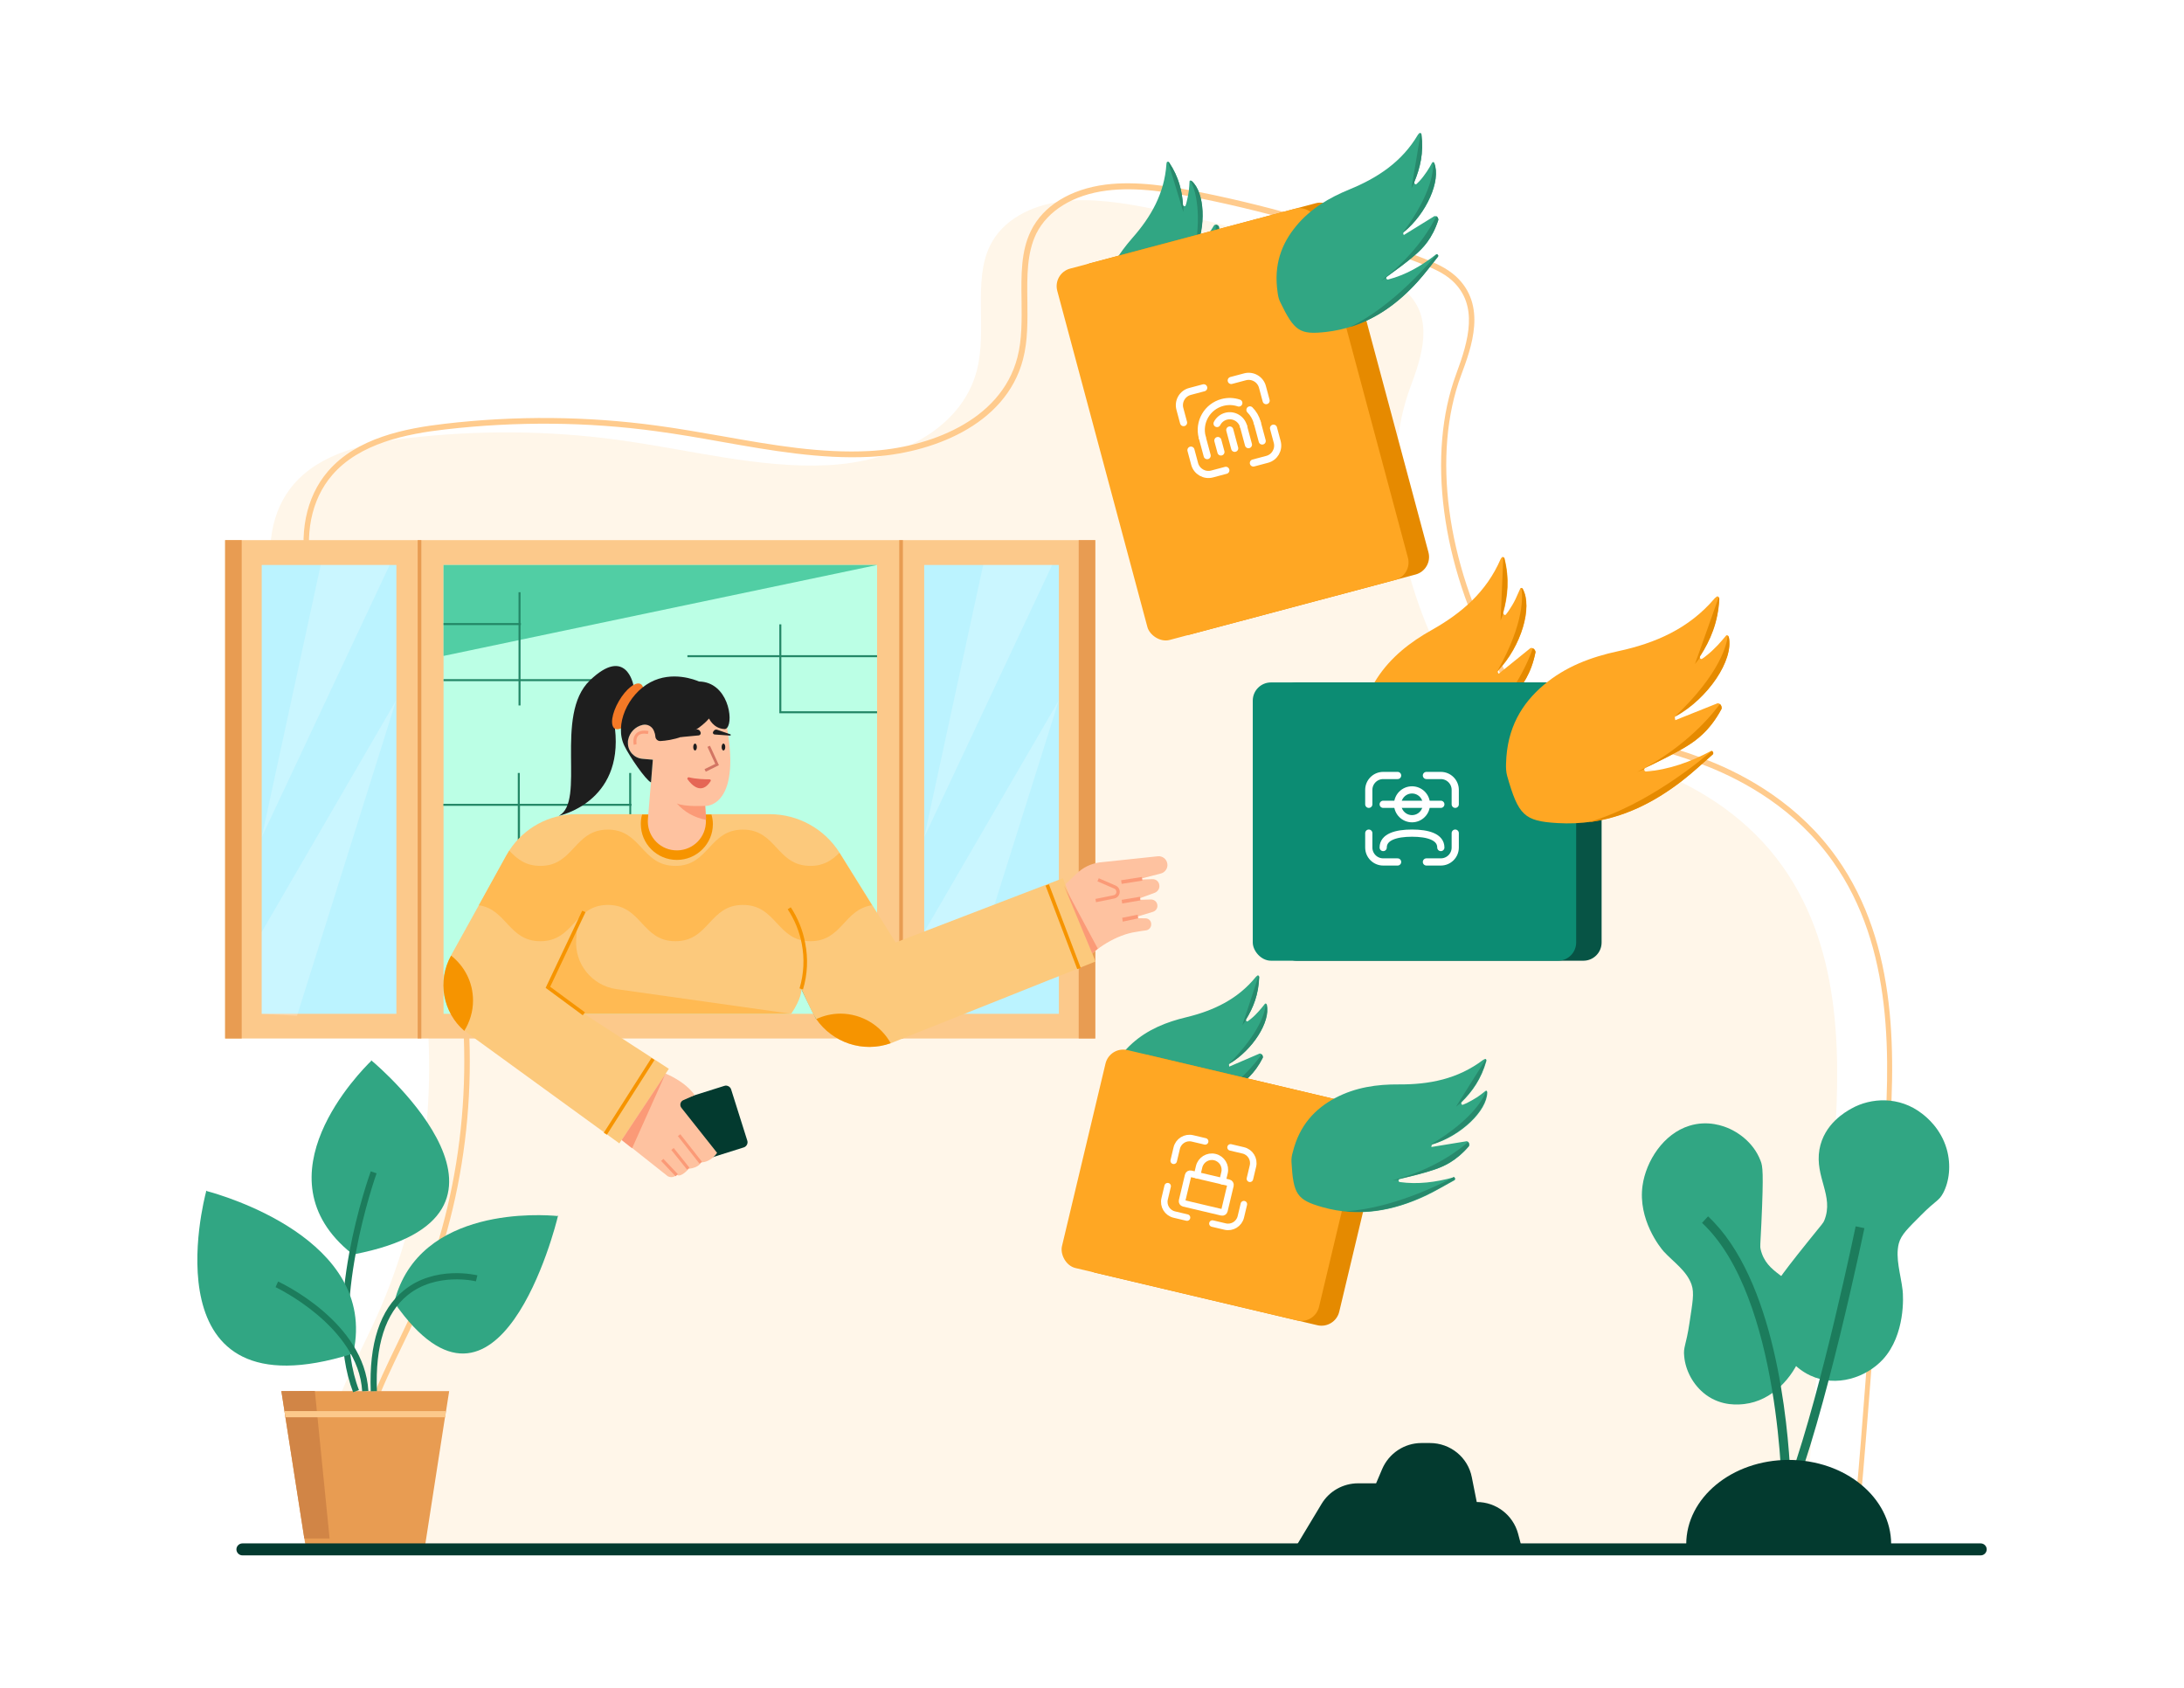 <svg width="308" height="238" viewBox="0 0 308 238" fill="none" xmlns="http://www.w3.org/2000/svg">
<rect width="308" height="238" fill="white"/>
<path d="M258.539 163.608C257.641 174.996 256.717 186.896 255.742 199.385C255.305 205.117 254.844 211.003 254.151 216.864C254.074 217.427 254.022 217.99 253.945 218.553H47.02C46.815 217.99 46.61 217.452 46.43 216.864C45.532 214.1 45.044 211.157 45.172 208.035C45.506 200.025 49.947 192.706 53.155 185.591C60.598 169.034 61.856 151.299 59.34 135.893C56.928 121.178 51.23 108.1 44.736 96.175C42.298 91.696 39.68 87.243 38.602 82.355C37.524 77.544 38.114 72.119 41.425 68.28C45.249 63.853 51.666 62.445 57.467 61.78C67.451 60.628 77.384 60.705 87.009 62.01C97.096 63.367 107.055 66.079 116.757 65.593C126.228 65.107 135.57 60.628 137.752 52.26C139.266 46.476 137.162 39.643 139.626 34.627C141.423 30.968 145.452 28.946 149.738 28.409C153.973 27.871 158.491 28.613 162.905 29.509C173.403 31.633 183.773 34.704 193.937 38.697C195.451 39.285 197.017 39.95 198.274 41.102C202.355 44.864 200.482 50.341 198.916 54.538C194.861 65.414 196.683 80.615 204.178 94.46C205.23 96.431 206.436 98.401 208.079 99.886C210.004 101.626 212.314 102.47 214.521 103.161C220.989 105.157 227.406 106.283 233.771 108.817C240.136 111.351 246.759 115.599 251.43 122.227C259.951 134.255 259.617 149.763 258.539 163.608Z" fill="#FFF6E9"/>
<path d="M261.695 218.937H52.024L51.921 218.681C51.69 218.092 51.485 217.529 51.305 216.966C50.304 213.87 49.894 210.901 49.996 207.907C50.279 201.381 53.179 195.341 56.002 189.507C56.695 188.048 57.44 186.538 58.081 185.079C64.883 169.929 67.09 152.194 64.293 135.099C62.214 122.406 57.542 109.713 49.586 95.1C49.355 94.665 49.124 94.23 48.867 93.795C46.634 89.751 44.35 85.554 43.323 81.025C42.065 75.42 43.118 70.097 46.249 66.463C50.304 61.729 57.183 60.398 62.701 59.758C72.763 58.581 82.85 58.683 92.629 60.014C95.709 60.423 98.814 60.986 101.817 61.498C109.004 62.778 115.806 63.955 122.607 63.597C130.769 63.162 141.113 59.477 143.474 50.417C144.142 47.884 144.09 45.094 144.065 42.382C144.013 38.799 143.962 35.421 145.399 32.529C147.119 29.023 150.943 26.669 155.923 26.029C160.235 25.491 164.932 26.233 169.372 27.129C179.921 29.253 190.496 32.401 200.788 36.444C202.431 37.084 203.996 37.775 205.305 38.952C209.746 43.047 207.513 48.984 206.05 52.925C201.943 63.955 203.971 79.31 211.337 92.95C212.312 94.767 213.544 96.84 215.187 98.324C217.138 100.09 219.499 100.909 221.552 101.549C224.016 102.317 226.532 102.956 228.97 103.596C232.923 104.62 237.029 105.669 241.033 107.281C246.321 109.38 253.764 113.474 259.051 120.973C267.778 133.308 267.367 149.149 266.264 162.994C265.673 170.518 265.083 178.246 264.441 186.231L263.44 199.129C263.004 204.58 262.542 210.773 261.849 216.813C261.772 217.376 261.721 217.939 261.644 218.502L261.695 218.937ZM52.537 218.169H261.002C261.053 217.708 261.105 217.273 261.156 216.813C261.849 210.773 262.337 204.605 262.747 199.154L263.748 186.256C264.364 178.272 264.98 170.518 265.571 163.019C266.649 149.277 267.059 133.615 258.487 121.485C253.302 114.14 246.013 110.148 240.802 108.075C236.824 106.488 232.769 105.439 228.816 104.441C226.378 103.801 223.862 103.161 221.373 102.393C219.242 101.728 216.778 100.858 214.725 98.99C212.98 97.429 211.722 95.305 210.695 93.411C203.226 79.566 201.199 64.006 205.357 52.746C207.128 47.986 208.539 43.047 204.818 39.592C203.611 38.492 202.174 37.877 200.557 37.238C190.316 33.22 179.767 30.098 169.269 27.974C164.906 27.078 160.286 26.336 156.077 26.873C151.38 27.462 147.761 29.688 146.144 32.938C144.809 35.677 144.835 38.952 144.886 42.433C144.912 45.197 144.963 48.037 144.27 50.673C141.806 60.116 131.103 63.981 122.684 64.416C115.78 64.774 108.645 63.52 101.715 62.292C98.712 61.754 95.606 61.217 92.552 60.807C82.824 59.477 72.814 59.4 62.804 60.551C57.414 61.166 50.715 62.471 46.839 67.001C43.862 70.455 42.861 75.522 44.067 80.897C45.068 85.324 47.327 89.444 49.534 93.462C49.765 93.897 50.022 94.332 50.253 94.767C58.261 109.457 62.958 122.227 65.063 134.997C67.886 152.245 65.653 170.134 58.774 185.412C58.107 186.896 57.388 188.406 56.67 189.865C53.898 195.623 51.023 201.586 50.741 207.958C50.612 210.875 51.023 213.742 51.998 216.736C52.178 217.196 52.332 217.683 52.537 218.169Z" fill="#FFCB8D"/>
<path d="M39.681 196.161L40.117 198.976L40.245 199.846L43.043 217.709H59.983L62.755 199.846L62.832 199.436L63.345 196.161H39.681Z" fill="#E89C52"/>
<path d="M39.681 196.161L44.403 196.135L46.482 216.941H42.915L39.681 196.161Z" fill="#D18546"/>
<path d="M40.117 198.976L40.245 199.846H62.832V198.976H40.117Z" fill="#FCC98B"/>
<path d="M52.437 149.584V149.508C52.437 149.508 52.411 149.533 52.386 149.559C52.36 149.533 52.334 149.533 52.334 149.533V149.61C51 150.915 35.985 165.912 49.639 176.788C49.691 176.814 49.742 176.839 49.794 176.865C49.845 176.89 49.896 176.89 49.947 176.865C77.898 171.465 53.618 150.557 52.437 149.584Z" fill="#31A683"/>
<path d="M49.798 196.315L50.619 196.008C46.256 184.696 53.032 165.656 53.108 165.451L52.287 165.17C52.005 165.963 45.306 184.722 49.798 196.315Z" fill="#1C7C5C"/>
<path d="M78.67 171.517L78.747 171.466C78.747 171.466 78.722 171.466 78.67 171.466C78.67 171.44 78.67 171.414 78.67 171.414L78.593 171.466C76.72 171.286 59.112 169.93 55.622 183.545C55.622 183.596 55.596 183.647 55.622 183.673C55.622 183.724 55.647 183.749 55.673 183.775C70.303 204.632 78.362 172.924 78.67 171.517Z" fill="#31A683"/>
<path d="M29.08 167.984L29.029 167.908C29.029 167.908 29.055 167.908 29.106 167.933C29.106 167.908 29.131 167.882 29.131 167.882L29.183 167.959C31.134 168.471 53.284 174.715 49.844 190.684C49.844 190.735 49.819 190.786 49.767 190.838C49.742 190.889 49.691 190.914 49.639 190.914C20.841 199.897 28.721 169.29 29.08 167.984Z" fill="#31A683"/>
<path d="M51.077 196.186L51.949 196.135C51.385 186.436 39.706 180.934 39.219 180.703L38.859 181.497C38.936 181.548 50.538 187.024 51.077 196.186Z" fill="#1C7C5C"/>
<path d="M52.283 196.186L53.156 196.161C52.899 189.712 54.362 185.156 57.493 182.623C61.549 179.347 67.041 180.652 67.118 180.678L67.324 179.833C67.093 179.782 61.318 178.4 56.954 181.957C53.592 184.644 52.026 189.43 52.283 196.186Z" fill="#1C7C5C"/>
<path d="M182.516 218.476L186.366 212.078C187.444 210.261 189.42 209.161 191.525 209.161H194.066L194.913 207.165C195.862 204.938 198.044 203.48 200.457 203.48H201.663C204.538 203.48 207.027 205.501 207.566 208.317L208.259 211.797C210.98 211.797 213.367 213.614 214.086 216.25L214.676 218.476H182.516Z" fill="#033A2F"/>
<path d="M265.544 191.681C268.726 188.201 268.418 182.724 268.315 181.931C268.059 179.705 267.263 177.401 267.776 175.354C268.11 174.075 269.111 173.179 270.934 171.336C273.064 169.187 273.398 169.391 274.014 168.265C274.886 166.653 275.194 164.299 274.527 161.995C273.68 159.104 271.678 157.517 271.088 157.056C267.854 154.523 263.824 154.779 261.103 156.314C260.282 156.775 257.228 158.464 256.586 162.098C255.919 166.013 258.665 168.624 257.279 172.078C257.125 172.462 257.073 172.462 255.071 174.945C250.477 180.652 250.143 181.394 249.938 182.238C249.091 185.463 250.4 188.431 250.785 189.25C251.299 190.299 252.659 192.731 255.303 193.959C258.973 195.674 263.182 194.241 265.544 191.681Z" fill="#31A683"/>
<path d="M231.639 167.19C230.972 171.976 234.129 175.917 234.616 176.455C236.002 177.964 237.85 179.167 238.543 181.112C238.98 182.341 238.672 183.748 238.261 186.538C237.773 189.813 237.363 189.916 237.517 191.272C237.696 193.217 238.749 195.315 240.571 196.672C242.855 198.361 245.319 198.054 246.012 197.977C249.939 197.516 252.84 194.241 254.046 190.99C254.405 190.018 255.74 186.461 254.226 183.236C252.583 179.781 249.144 179.756 248.297 176.173C248.194 175.764 248.245 175.738 248.399 172.513C248.733 165.22 248.579 164.452 248.297 163.71C247.219 160.844 244.729 159.539 244.01 159.206C243.086 158.771 240.853 157.926 238.235 158.745C234.591 159.871 232.127 163.71 231.639 167.19Z" fill="#31A683"/>
<path d="M251.326 214.689V211.515C251.326 211.234 251.223 182.879 240.032 172.437L240.879 171.516C250.299 180.294 252.147 200.434 252.506 208.317C256.972 195.7 261.644 173.154 261.695 172.924L262.927 173.18C262.875 173.435 257.357 200.025 252.532 211.771L251.326 214.689Z" fill="#1C7C5C"/>
<path d="M266.702 217.759C266.702 211.182 260.234 205.859 252.252 205.859C244.27 205.859 237.802 211.182 237.802 217.759H266.702Z" fill="#033A2F"/>
<path d="M123.689 79.668H62.551V142.956H123.689V79.668Z" fill="#86FCD2"/>
<path d="M127.076 76.162H59.162V146.436H127.076V76.162Z" fill="#FCC98B"/>
<path d="M154.461 76.162H127.074V146.436H154.461V76.162Z" fill="#FCC98B"/>
<path d="M149.329 79.668H130.336V142.956H149.329V79.668Z" fill="#BBF3FF"/>
<g opacity="0.6">
<g opacity="0.6">
<path opacity="0.6" d="M138.652 79.668L130.336 118.055L148.38 79.668H138.652Z" fill="white"/>
</g>
</g>
<g opacity="0.6">
<g opacity="0.6">
<path opacity="0.6" d="M149.329 98.734L130.336 131.414V142.956L135.315 143.238L149.329 98.734Z" fill="white"/>
</g>
</g>
<path d="M127.332 76.162H126.818V146.436H127.332V76.162Z" fill="#E89C52"/>
<path d="M154.462 76.162H152.126V146.436H154.462V76.162Z" fill="#E89C52"/>
<path d="M59.135 76.162H31.749V146.436H59.135V76.162Z" fill="#FCC98B"/>
<path d="M55.901 79.668H36.908V142.956H55.901V79.668Z" fill="#BBF3FF"/>
<g opacity="0.6">
<g opacity="0.6">
<path opacity="0.6" d="M45.224 79.668L36.908 118.055L54.952 79.668H45.224Z" fill="white"/>
</g>
</g>
<g opacity="0.6">
<g opacity="0.6">
<path opacity="0.6" d="M55.876 98.734L36.908 131.414V142.956L41.888 143.237L55.876 98.734Z" fill="white"/>
</g>
</g>
<path d="M59.418 76.162H58.904V146.436H59.418V76.162Z" fill="#E89C52"/>
<path d="M34.085 76.162H31.749V146.436H34.085V76.162Z" fill="#E89C52"/>
<path d="M123.689 79.668H62.551V142.956H123.689V79.668Z" fill="#BBFFE5"/>
<path d="M123.689 79.668L62.551 92.49V79.668H123.689Z" fill="#51CEA4"/>
<path d="M88.731 121.536V124.991H89.013V121.536H104.567V121.254H89.013V113.628H89.065V113.347H89.013V108.996H88.731V113.347H73.305V108.996H73.023V113.347H62.525V113.628H73.023V121.536H88.731ZM73.331 113.628H88.757V121.254H73.331V113.628Z" fill="#238766"/>
<path d="M123.688 100.577V100.295H110.187V92.669H123.688V92.387H110.187V88.037H109.905V92.387H96.943V92.669H109.905V100.577H123.688Z" fill="#238766"/>
<path d="M73.126 99.477H73.409V96.047H88.963V95.766H73.409V88.14H73.46V87.858H73.409V83.508H73.126V87.858H62.552V88.14H73.126V95.766H62.552V96.047H73.126V99.477Z" fill="#238766"/>
<path d="M112.445 130.16C113.036 131.363 113.729 132.975 114.319 134.946C114.499 135.509 114.755 136.456 115.012 137.658C115.32 139.117 115.628 141.088 115.731 143.442C115.525 143.519 115.294 143.621 115.089 143.698L112.984 139.45C113.01 139.475 114.114 132.131 112.445 130.16Z" fill="#31A683"/>
<path d="M95.225 164.837L92.478 156.161L102.155 153.116C102.54 152.988 102.976 153.218 103.104 153.602L105.389 160.844C105.517 161.228 105.286 161.663 104.901 161.791L95.225 164.837Z" fill="#033A2F"/>
<path d="M92.22 150.761C92.22 150.761 96.173 151.862 97.97 154.421L96.353 155.137C95.942 155.316 95.814 155.854 96.096 156.212L101.127 162.559C101.127 162.559 100.357 163.838 98.868 163.915C98.868 163.915 98.586 164.657 97.123 164.811C97.123 164.811 96.019 166.116 95.454 165.655C95.454 165.655 94.89 166.244 94.171 165.86L86.522 159.795L92.22 150.761Z" fill="#FEC2A0"/>
<path d="M95.94 159.934L95.597 160.202L98.652 164.09L98.995 163.822L95.94 159.934Z" fill="#FB9A77"/>
<path d="M95.011 161.879L94.67 162.15L96.893 164.933L97.234 164.662L95.011 161.879Z" fill="#FB9A77"/>
<path d="M93.554 163.407L93.236 163.706L95.278 165.866L95.596 165.568L93.554 163.407Z" fill="#FB9A77"/>
<path d="M155.026 121.613L163.265 120.743C163.933 120.666 164.523 121.127 164.626 121.792C164.728 122.406 164.318 123.02 163.702 123.174L161.032 123.865C160.955 123.89 160.955 124.018 161.058 124.018L162.495 123.967C163.009 123.942 163.445 124.3 163.496 124.812C163.573 125.272 163.291 125.707 162.855 125.887L160.545 126.731C160.468 126.757 160.493 126.885 160.57 126.885L162.316 126.833C162.752 126.833 163.163 127.141 163.214 127.601C163.291 128.036 163.009 128.446 162.598 128.574L160.16 129.316C160.083 129.341 160.108 129.469 160.185 129.469L161.546 129.495C161.956 129.495 162.29 129.802 162.341 130.186V130.212C162.418 130.672 162.085 131.107 161.648 131.184C161.238 131.235 160.724 131.312 160.16 131.414C157.542 131.798 154.308 133.718 152.768 135.842L147.301 127.499L151.818 123.199C152.716 122.329 153.82 121.792 155.026 121.613Z" fill="#FEC2A0"/>
<path d="M158.183 124.632L158.106 124.121L161.032 123.66L161.109 124.172L158.183 124.632Z" fill="#FB9A77"/>
<path d="M158.261 127.396L158.184 126.885L160.776 126.449L160.827 126.961L158.261 127.396Z" fill="#FB9A77"/>
<path d="M158.337 129.956L158.26 129.418L160.441 128.983L160.518 129.495L158.337 129.956Z" fill="#FB9A77"/>
<path d="M154.564 127.217L157.105 126.705C157.542 126.629 157.85 126.296 157.901 125.861C157.952 125.426 157.721 125.042 157.311 124.863L154.949 123.839L154.77 124.274L157.131 125.298C157.388 125.4 157.439 125.631 157.439 125.81C157.413 125.989 157.311 126.194 157.028 126.245L154.487 126.757L154.564 127.217Z" fill="#FB9A77"/>
<path d="M154.488 135.586L125.947 146.974C125.844 147.025 125.716 147.051 125.613 147.102C121.661 148.51 117.374 146.974 115.116 143.698C114.551 142.905 113.011 139.45 113.011 139.45C113.037 139.68 113.011 140.807 111.599 142.931H82.339L94.326 150.71L87.344 161.228L66.067 145.771C65.861 145.618 65.682 145.464 65.502 145.311C62.473 142.7 61.652 138.273 63.628 134.716V134.69L67.555 127.601L71.431 120.589C71.559 120.359 71.713 120.103 71.842 119.898C73.895 116.751 77.437 114.806 81.261 114.806H108.545C112.523 114.806 116.245 116.853 118.375 120.205C118.401 120.231 118.401 120.257 118.427 120.282L122.995 127.601L126.306 132.899L149.894 123.839L154.488 135.586Z" fill="#FCC97C"/>
<path d="M100.536 116.187C100.536 118.977 98.277 121.255 95.454 121.255C92.656 121.255 90.372 119.003 90.372 116.187C90.372 115.727 90.423 115.292 90.552 114.857H100.331C100.459 115.292 100.536 115.727 100.536 116.187Z" fill="#F69400"/>
<path d="M122.969 127.652C119.017 128.215 118.76 132.719 114.294 132.719C109.546 132.719 109.546 127.601 104.772 127.601C100.023 127.601 100.023 132.719 95.249 132.719C90.501 132.719 90.501 127.601 85.727 127.601C80.979 127.601 80.979 132.719 76.205 132.719C71.739 132.719 71.456 128.215 67.529 127.652L71.405 120.64C71.533 120.41 71.687 120.154 71.816 119.949C72.894 121.075 74.074 122.099 76.205 122.099C80.953 122.099 80.953 116.981 85.727 116.981C90.475 116.981 90.475 122.099 95.249 122.099C99.998 122.099 99.998 116.981 104.772 116.981C109.52 116.981 109.52 122.099 114.294 122.099C116.219 122.099 117.374 121.254 118.375 120.256C118.401 120.282 118.401 120.308 118.426 120.333L122.969 127.652Z" fill="#FFBA53"/>
<path d="M81.413 130.467L81.26 132.438C81.003 135.918 83.493 138.989 86.932 139.475L111.598 142.956H82.338L77.281 139.219L81.413 130.467Z" fill="#FFBA53"/>
<path d="M82.184 143.161L76.948 139.296L82.107 128.42L82.569 128.625L77.59 139.143L82.492 142.751L82.184 143.161Z" fill="#F69400"/>
<path d="M113.242 139.527L112.754 139.373C113.37 137.326 113.473 135.125 113.062 133.052C112.729 131.312 112.061 129.7 111.086 128.215L111.522 127.934C112.523 129.469 113.216 131.158 113.55 132.975C113.986 135.151 113.884 137.403 113.242 139.527Z" fill="#F69400"/>
<path d="M91.87 149.188L85.152 159.729L85.586 160.003L92.303 149.463L91.87 149.188Z" fill="#F69400"/>
<path d="M147.93 124.699L147.45 124.88L151.923 136.655L152.403 136.474L147.93 124.699Z" fill="#F69400"/>
<path d="M66.709 141.088C66.709 142.649 66.247 144.107 65.477 145.361C62.448 142.751 61.627 138.324 63.603 134.767V134.741C65.502 136.225 66.709 138.503 66.709 141.088Z" fill="#F69400"/>
<path d="M125.612 147.102C121.659 148.509 117.373 146.974 115.114 143.698C116.167 143.212 117.322 142.93 118.554 142.93C121.582 142.956 124.226 144.619 125.612 147.102Z" fill="#F69400"/>
<path d="M92.425 102.317L91.656 102.189C90.192 101.933 88.832 102.905 88.576 104.364C88.55 104.441 88.55 104.518 88.55 104.594C88.447 105.823 89.371 106.898 90.603 107L92.066 107.128L91.373 115.496C91.194 117.748 92.862 119.719 95.121 119.898C97.379 120.077 99.356 118.414 99.535 116.162C99.561 115.983 99.561 115.778 99.535 115.599L99.432 113.654C99.432 113.654 104.899 113.935 102.281 101.319L94.71 98.76L92.425 102.317Z" fill="#FEC2A0"/>
<path d="M89.32 96.584C89.32 96.584 88.294 91.031 83.186 95.945C78.078 100.832 82.672 113.091 78.797 115.036C78.797 115.036 87.934 113.193 86.728 102.726L89.32 96.584Z" fill="#1E1E1E"/>
<path d="M89.802 100.332C90.809 98.594 91.058 96.859 90.358 96.456C89.658 96.053 88.275 97.136 87.269 98.874C86.262 100.612 86.013 102.347 86.713 102.75C87.413 103.153 88.796 102.071 89.802 100.332Z" fill="#F47926"/>
<path d="M102.538 102.624C102.435 102.752 102.281 102.829 102.127 102.803C100.587 102.701 99.997 101.319 99.997 101.319C97.61 103.955 94.53 104.415 93.144 104.492C92.784 104.518 92.451 104.236 92.425 103.878C92.4 103.571 92.323 103.289 92.22 103.059C91.963 102.419 91.296 102.061 90.629 102.215C89.602 102.445 88.781 103.264 88.575 104.364C88.55 104.441 88.55 104.518 88.55 104.595C88.55 104.646 88.55 104.723 88.55 104.774C88.55 105.925 89.422 106.898 90.603 107L92.066 107.128L91.809 110.327C91.039 109.969 88.755 106.616 88.062 105.183C86.599 102.215 88.524 97.915 91.732 96.201C94.812 94.563 98.046 95.868 98.585 96.098C102.641 96.175 103.488 101.549 102.538 102.624Z" fill="#1E1E1E"/>
<path d="M89.374 105.029C89.374 104.978 89.143 104.057 89.682 103.468C90.042 103.084 90.632 102.931 91.453 103.084L91.376 103.494C90.709 103.391 90.247 103.468 89.99 103.75C89.605 104.185 89.785 104.927 89.785 104.927L89.374 105.029Z" fill="#FB9A77"/>
<path d="M99.458 113.628C99.458 113.628 96.66 113.807 95.454 113.296C96.532 114.524 97.969 115.317 99.587 115.599L99.458 113.628Z" fill="#FB9A77"/>
<path d="M99.536 108.817L99.356 108.459L100.871 107.717L99.767 105.311L100.126 105.158L101.384 107.896L99.536 108.817Z" fill="#D27563"/>
<path d="M96.098 103.93L98.536 103.699C98.716 103.674 98.844 103.52 98.819 103.341C98.819 103.29 98.793 103.239 98.767 103.187L98.716 103.085C98.588 102.88 98.331 102.804 98.126 102.88L96.047 103.674C95.995 103.699 95.97 103.75 95.97 103.827C95.995 103.904 96.047 103.93 96.098 103.93Z" fill="#1E1E1E"/>
<path d="M102.951 103.724L100.795 103.57C100.641 103.57 100.513 103.417 100.538 103.289C100.538 103.238 100.564 103.212 100.59 103.161L100.641 103.084C100.744 102.905 100.975 102.828 101.154 102.905L103.002 103.545C103.054 103.57 103.079 103.621 103.054 103.673C103.028 103.698 102.977 103.724 102.951 103.724Z" fill="#1E1E1E"/>
<path d="M100.072 109.892C99.481 109.892 98.198 109.867 97.171 109.611C96.992 109.559 96.864 109.764 96.966 109.892C97.531 110.685 98.917 112.144 100.2 110.174C100.303 110.071 100.226 109.892 100.072 109.892Z" fill="#E56655"/>
<path d="M102.025 105.823C102.167 105.823 102.282 105.605 102.282 105.336C102.282 105.068 102.167 104.85 102.025 104.85C101.883 104.85 101.769 105.068 101.769 105.336C101.769 105.605 101.883 105.823 102.025 105.823Z" fill="#1E1E1E"/>
<path d="M98.019 105.823C98.161 105.823 98.276 105.605 98.276 105.336C98.276 105.068 98.161 104.85 98.019 104.85C97.878 104.85 97.763 105.068 97.763 105.336C97.763 105.605 97.878 105.823 98.019 105.823Z" fill="#1E1E1E"/>
<path d="M93.785 151.554L89.14 161.919L87.677 160.767L93.785 151.554Z" fill="#FB9A77"/>
<path d="M150.047 124.863L154.821 133.769L154.025 134.434L150.047 124.863Z" fill="#FB9A77"/>
<path d="M211.365 94.998L215.831 91.389C215.856 91.389 216.036 91.312 216.241 91.44C216.395 91.543 216.524 91.722 216.549 91.927C215.933 95.049 214.624 96.712 213.649 97.813C212.34 99.271 210.877 100.602 209.491 101.933C209.337 102.086 209.568 102.394 209.773 102.317C212.468 101.242 214.778 99.502 216.857 97.429C216.934 97.352 217.063 97.378 217.14 97.454C217.217 97.531 217.242 97.659 217.191 97.736C216.293 99.195 215.446 100.679 214.47 102.061C211.134 106.821 206.873 110.404 200.97 111.837C196.889 112.809 195.965 112.349 193.141 107.998C192.859 107.563 192.679 107.051 192.551 106.565C191.319 102.24 192.217 98.734 194.168 95.689C196.119 92.669 198.865 90.545 201.919 88.83C206.103 86.476 209.619 83.481 211.621 78.85C211.647 78.773 211.724 78.696 211.801 78.594C211.904 78.466 212.135 78.568 212.186 78.747C212.905 81.639 212.648 84.07 212.006 86.399C211.955 86.604 212.237 86.834 212.366 86.655C212.494 86.476 212.648 86.322 212.751 86.143C213.11 85.606 213.444 85.068 213.726 84.48C213.957 83.993 214.162 83.481 214.393 82.995C214.445 82.842 214.676 82.893 214.753 83.046C216.19 85.631 214.522 91.159 211.262 94.588C211.211 94.665 211.211 94.767 211.262 94.87L211.365 94.998Z" fill="#FFA723"/>
<path d="M209.439 102.112C209.439 102.061 209.439 101.984 209.49 101.958C210.902 100.627 212.365 99.322 213.648 97.838C214.623 96.738 215.932 95.074 216.548 91.952C216.523 91.773 216.42 91.568 216.24 91.466C216.215 91.44 216.189 91.44 216.163 91.415C215.701 92.771 213.802 97.761 208.694 102.7L209.439 102.112Z" fill="#E58A00"/>
<path d="M204.64 110.583C208.695 108.766 211.852 105.771 214.47 102.061C215.445 100.679 216.292 99.194 217.191 97.736C217.242 97.659 217.216 97.531 217.139 97.454C217.088 97.403 216.985 97.377 216.934 97.377C216.344 98.299 211.262 106.283 204.64 110.583Z" fill="#B7EDD9"/>
<path d="M214.545 82.892C214.725 83.814 215.11 87.678 211.132 94.69L211.234 94.588C211.234 94.588 211.234 94.588 211.234 94.562C214.52 91.133 216.163 85.605 214.725 83.02C214.7 82.969 214.622 82.918 214.545 82.892Z" fill="#E58A00"/>
<path d="M211.954 86.399C212.595 84.07 212.878 81.639 212.133 78.747C212.108 78.67 212.056 78.594 212.005 78.568L211.62 87.499L211.979 86.552C211.954 86.501 211.954 86.45 211.954 86.399Z" fill="#E58A00"/>
<rect x="180.26" y="96.229" width="45.607" height="39.24" rx="2.567" fill="#075445"/>
<rect x="176.672" y="96.229" width="45.607" height="39.24" rx="2.567" fill="#0C8C73"/>
<path d="M193.034 113.414V111.382C193.034 110.26 193.944 109.35 195.066 109.35H197.098M193.034 117.478V119.51C193.034 120.632 193.944 121.542 195.066 121.542H197.098M205.226 113.414V111.382C205.226 110.26 204.316 109.35 203.194 109.35H201.162M205.226 117.478V119.51C205.226 120.632 204.316 121.542 203.194 121.542H201.162" stroke="white" stroke-width="1.016" stroke-linecap="round"/>
<circle cx="199.13" cy="113.414" r="2.032" stroke="white" stroke-width="1.016"/>
<path d="M203.194 119.51C203.194 118.014 201.375 117.478 199.13 117.478C196.886 117.478 195.066 118.014 195.066 119.51" stroke="white" stroke-width="1.016" stroke-linecap="round"/>
<path d="M195.066 113.414H203.194" stroke="white" stroke-width="1.016" stroke-linecap="round" stroke-linejoin="round"/>
<path d="M236.261 101.549L242.216 99.169C242.242 99.169 242.447 99.143 242.627 99.348C242.781 99.502 242.832 99.758 242.781 99.962C241.112 103.084 239.162 104.441 237.776 105.285C235.902 106.437 233.926 107.358 231.975 108.305C231.77 108.407 231.898 108.817 232.129 108.791C235.363 108.535 238.392 107.435 241.292 105.9C241.395 105.848 241.523 105.9 241.575 106.027C241.626 106.155 241.626 106.283 241.549 106.36C240.112 107.614 238.725 108.919 237.237 110.071C232.103 114.063 226.38 116.469 219.629 116.059C214.958 115.778 214.137 114.984 212.546 109.406C212.392 108.843 212.366 108.228 212.391 107.665C212.52 102.649 214.599 99.22 217.704 96.584C220.759 93.999 224.378 92.643 228.202 91.824C233.438 90.698 238.187 88.651 241.831 84.352C241.908 84.275 241.985 84.224 242.113 84.121C242.267 84.019 242.473 84.198 242.447 84.403C242.268 87.73 241.189 90.212 239.726 92.49C239.598 92.694 239.829 93.027 240.035 92.899C240.24 92.771 240.445 92.618 240.625 92.464C241.189 92.029 241.703 91.543 242.216 91.005C242.627 90.57 243.012 90.11 243.422 89.623C243.525 89.495 243.756 89.598 243.807 89.802C244.5 93.027 240.907 98.376 236.287 100.96C236.21 101.012 236.159 101.14 236.21 101.267L236.261 101.549Z" fill="#FFA723"/>
<path d="M231.871 108.459C231.871 108.382 231.922 108.331 231.974 108.306C233.899 107.359 235.901 106.412 237.774 105.286C239.16 104.441 241.111 103.085 242.779 99.963C242.831 99.758 242.754 99.528 242.625 99.349C242.6 99.323 242.574 99.297 242.548 99.272C241.624 100.551 237.928 105.26 230.87 108.869L231.871 108.459Z" fill="#E58A00"/>
<path d="M223.966 115.957C228.894 115.343 233.231 113.193 237.235 110.097C238.724 108.945 240.11 107.64 241.547 106.386C241.624 106.309 241.65 106.181 241.573 106.053C241.522 105.976 241.445 105.925 241.368 105.9C240.495 106.693 232.461 113.526 223.966 115.957Z" fill="#E58A00"/>
<path d="M243.654 89.675C243.551 90.724 242.679 94.947 236.134 101.114L236.262 101.038C236.262 101.038 236.262 101.038 236.288 101.038C240.908 98.478 244.501 93.104 243.808 89.88C243.782 89.777 243.731 89.726 243.654 89.675Z" fill="#E58A00"/>
<path d="M239.751 92.567C241.214 90.289 242.292 87.807 242.472 84.48C242.472 84.377 242.446 84.301 242.369 84.249L239.032 93.641L239.725 92.746C239.7 92.669 239.7 92.618 239.751 92.567Z" fill="#E58A00"/>
<path d="M173.351 150.403L177.638 148.56C177.663 148.56 177.817 148.535 177.946 148.688C178.048 148.816 178.1 148.97 178.074 149.123C176.893 151.452 175.507 152.45 174.506 153.115C173.172 153.986 171.734 154.702 170.323 155.419C170.169 155.495 170.271 155.803 170.451 155.777C172.812 155.521 174.994 154.677 177.099 153.499C177.176 153.448 177.253 153.499 177.304 153.576C177.355 153.653 177.355 153.755 177.278 153.806C176.252 154.753 175.251 155.726 174.198 156.596C170.528 159.59 166.396 161.458 161.468 161.279C158.054 161.151 157.438 160.588 156.18 156.545C156.052 156.135 156.026 155.7 156.026 155.291C156.026 151.631 157.489 149.072 159.697 147.101C161.878 145.157 164.496 144.107 167.294 143.442C171.093 142.521 174.532 140.934 177.124 137.735C177.176 137.684 177.227 137.633 177.33 137.556C177.432 137.479 177.586 137.607 177.586 137.761C177.509 140.192 176.765 142.034 175.738 143.723C175.636 143.877 175.841 144.107 175.969 144.005C176.123 143.903 176.252 143.8 176.406 143.672C176.816 143.34 177.176 142.981 177.535 142.572C177.843 142.239 178.1 141.906 178.382 141.548C178.459 141.446 178.613 141.523 178.664 141.676C179.229 144.005 176.688 147.997 173.377 149.968C173.326 149.993 173.3 150.096 173.326 150.172L173.351 150.403Z" fill="#31A683"/>
<path d="M170.272 155.547C170.272 155.496 170.298 155.445 170.349 155.445C171.735 154.702 173.172 154.011 174.533 153.141C175.534 152.502 176.92 151.478 178.1 149.149C178.126 148.996 178.075 148.816 177.972 148.714C177.946 148.688 177.946 148.688 177.921 148.663C177.279 149.635 174.661 153.116 169.579 155.88L170.272 155.547Z" fill="#27896C"/>
<path d="M164.625 161.151C168.193 160.614 171.35 158.976 174.199 156.622C175.277 155.752 176.252 154.779 177.279 153.832C177.33 153.781 177.356 153.679 177.304 153.602C177.279 153.551 177.202 153.5 177.15 153.5C176.509 154.088 170.785 159.206 164.625 161.151Z" fill="#27896C"/>
<path d="M178.51 141.6C178.459 142.367 177.894 145.464 173.223 150.096L173.325 150.045C176.662 148.074 179.177 144.108 178.613 141.753C178.613 141.676 178.587 141.625 178.51 141.6Z" fill="#27896C"/>
<path d="M175.712 143.775C176.738 142.086 177.483 140.243 177.56 137.812C177.56 137.735 177.534 137.684 177.483 137.633L175.198 144.568L175.686 143.903C175.686 143.852 175.686 143.826 175.712 143.775Z" fill="#27896C"/>
<rect width="37.254" height="31.588" rx="2.567" transform="matrix(0.973 0.23 -0.232 0.973 159.353 148.152)" fill="#E58A00"/>
<rect width="37.254" height="31.588" rx="2.567" transform="matrix(0.973 0.23 -0.232 0.973 156.499 147.478)" fill="#FFA723"/>
<g clip-path="url(#clip0_97_3870)">
<path d="M165.522 163.68L165.949 161.889C166.184 160.901 167.177 160.288 168.166 160.522L169.957 160.945M164.669 167.261L164.243 169.051C164.007 170.04 164.618 171.031 165.608 171.264L167.399 171.687M176.27 166.217L176.696 164.426C176.931 163.437 176.32 162.447 175.331 162.213L173.54 161.79M175.417 169.797L174.99 171.588C174.755 172.576 173.762 173.189 172.773 172.955L170.981 172.532" stroke="white" stroke-width="0.92" stroke-linecap="round"/>
<path d="M166.702 169.316L167.555 165.736C167.594 165.571 167.76 165.469 167.925 165.508L173.298 166.776C173.463 166.815 173.565 166.98 173.526 167.145L172.673 170.726C172.634 170.89 172.468 170.992 172.303 170.954L166.929 169.685C166.765 169.646 166.663 169.481 166.702 169.316Z" stroke="white" stroke-width="0.92" stroke-linecap="round" stroke-linejoin="round"/>
<path d="M168.821 165.719L169.105 164.525C169.34 163.537 170.333 162.924 171.322 163.158V163.158C172.312 163.391 172.923 164.382 172.687 165.371L172.403 166.565" stroke="white" stroke-width="0.92" stroke-linecap="round" stroke-linejoin="round"/>
</g>
<path d="M201.843 161.74L206.848 160.921C206.874 160.921 207.028 160.946 207.13 161.126C207.207 161.279 207.233 161.484 207.156 161.637C205.308 163.787 203.563 164.478 202.356 164.913C200.714 165.476 199.02 165.86 197.351 166.27C197.172 166.321 197.197 166.653 197.403 166.679C199.944 167.037 202.485 166.705 205 166.014C205.077 165.988 205.18 166.065 205.205 166.167C205.231 166.269 205.205 166.372 205.128 166.423C203.794 167.14 202.485 167.933 201.15 168.573C196.479 170.774 191.628 171.669 186.469 170.211C182.901 169.187 182.388 168.419 182.131 163.838C182.105 163.378 182.182 162.891 182.311 162.482C183.26 158.618 185.493 156.314 188.342 154.805C191.166 153.32 194.194 152.885 197.3 152.911C201.535 152.936 205.565 152.169 209.158 149.456C209.235 149.405 209.286 149.379 209.415 149.328C209.543 149.277 209.671 149.456 209.62 149.61C208.901 152.143 207.644 153.909 206.129 155.419C206.001 155.547 206.129 155.854 206.309 155.777C206.489 155.7 206.668 155.623 206.848 155.547C207.361 155.291 207.849 155.009 208.337 154.702C208.722 154.446 209.107 154.139 209.492 153.832C209.594 153.755 209.748 153.858 209.748 154.037C209.723 156.647 206.027 160.179 201.997 161.382C201.92 161.407 201.869 161.484 201.894 161.586L201.843 161.74Z" fill="#31A683"/>
<path d="M197.223 166.346C197.249 166.295 197.275 166.27 197.326 166.244C198.994 165.835 200.688 165.451 202.331 164.888C203.563 164.478 205.283 163.762 207.131 161.612C207.208 161.459 207.182 161.254 207.105 161.1C207.079 161.075 207.079 161.049 207.054 161.023C206.104 161.868 202.434 164.888 196.351 166.449L197.223 166.346Z" fill="#27896C"/>
<path d="M189.805 170.799C193.732 171.183 197.479 170.261 201.098 168.521C202.458 167.881 203.767 167.114 205.076 166.371C205.153 166.32 205.179 166.218 205.153 166.115C205.128 166.039 205.076 165.988 205.025 165.962C204.204 166.448 196.812 170.364 189.805 170.799Z" fill="#27896C"/>
<path d="M209.595 153.806C209.338 154.6 207.926 157.722 201.792 161.381L201.92 161.356C205.95 160.153 209.646 156.621 209.672 154.011C209.697 153.909 209.646 153.832 209.595 153.806Z" fill="#27896C"/>
<path d="M206.076 155.367C207.616 153.858 208.874 152.117 209.567 149.558C209.593 149.481 209.567 149.405 209.541 149.354L205.332 156.058L206.025 155.495C206.025 155.444 206.025 155.393 206.076 155.367Z" fill="#27896C"/>
<path d="M168.732 35.779L171.222 31.761C171.247 31.736 171.35 31.659 171.555 31.684C171.709 31.71 171.863 31.838 171.915 31.966C172.3 34.576 171.735 36.214 171.298 37.34C170.682 38.85 169.912 40.258 169.194 41.665C169.117 41.819 169.373 41.998 169.502 41.895C171.298 40.334 172.633 38.338 173.66 36.163C173.686 36.086 173.788 36.061 173.891 36.112C173.968 36.163 174.045 36.24 174.019 36.316C173.711 37.698 173.48 39.08 173.095 40.411C171.812 45.043 169.476 48.984 165.293 51.697C162.392 53.565 161.545 53.463 158.157 50.852C157.823 50.596 157.541 50.238 157.285 49.906C155.154 46.86 154.872 43.917 155.565 41C156.232 38.108 157.798 35.728 159.697 33.553C162.315 30.584 164.214 27.283 164.497 23.137C164.497 23.06 164.523 22.983 164.548 22.881C164.6 22.753 164.805 22.779 164.882 22.907C166.242 24.954 166.704 26.899 166.833 28.895C166.833 29.074 167.14 29.151 167.192 28.997C167.243 28.818 167.32 28.665 167.346 28.485C167.474 27.974 167.577 27.462 167.654 26.924C167.705 26.489 167.731 26.029 167.757 25.568C167.757 25.44 167.936 25.415 168.065 25.517C169.887 27.129 170.118 31.889 168.501 35.446C168.475 35.523 168.501 35.6 168.578 35.651L168.732 35.779Z" fill="#31A683"/>
<path d="M169.169 41.819C169.144 41.767 169.144 41.716 169.169 41.691C169.888 40.283 170.658 38.85 171.274 37.366C171.736 36.265 172.275 34.602 171.89 31.991C171.813 31.838 171.685 31.736 171.531 31.71C171.505 31.71 171.479 31.71 171.454 31.71C171.479 32.887 171.351 37.289 168.759 42.535L169.169 41.819Z" fill="#27896C"/>
<path d="M167.782 49.726C170.426 47.218 172.069 44.019 173.07 40.411C173.455 39.08 173.686 37.673 173.994 36.316C174.019 36.24 173.968 36.163 173.865 36.112C173.788 36.086 173.737 36.086 173.686 36.112C173.506 36.982 171.761 44.557 167.782 49.726Z" fill="#27896C"/>
<path d="M167.885 25.491C168.27 26.157 169.63 29.048 168.475 35.6L168.526 35.497C170.143 31.94 169.912 27.18 168.09 25.568C168.013 25.517 167.936 25.491 167.885 25.491Z" fill="#27896C"/>
<path d="M166.831 28.92C166.703 26.924 166.241 24.979 164.881 22.932C164.829 22.881 164.778 22.83 164.727 22.83L166.883 29.893L166.908 29.074C166.857 29.023 166.831 28.971 166.831 28.92Z" fill="#27896C"/>
<rect width="38.034" height="54.206" rx="2.567" transform="matrix(0.966 -0.257 0.259 0.966 151.331 37.762)" fill="#E68A00"/>
<rect width="38.034" height="54.206" rx="2.567" transform="matrix(0.966 -0.257 0.259 0.966 148.438 38.533)" fill="#FFA723"/>
<g clip-path="url(#clip1_97_3870)">
<path d="M166.913 59.593L166.393 57.654C166.105 56.583 166.741 55.483 167.813 55.198L169.754 54.682M167.954 63.473L168.474 65.412C168.762 66.483 169.864 67.121 170.936 66.836L172.876 66.319M178.558 56.496L178.037 54.556C177.75 53.485 176.648 52.848 175.576 53.133L173.635 53.649M179.598 60.375L180.119 62.315C180.406 63.386 179.771 64.486 178.699 64.771L176.758 65.287" stroke="white" stroke-width="1.004" stroke-linecap="round"/>
<path d="M175.37 60.115C175.082 59.043 173.98 58.406 172.908 58.691C172.334 58.844 171.884 59.231 171.635 59.722" stroke="white" stroke-width="1.004" stroke-linecap="round"/>
<path d="M177.311 59.599C177.121 58.892 176.754 58.28 176.271 57.797M169.548 61.663C168.973 59.521 170.245 57.322 172.388 56.752C173.182 56.541 173.984 56.582 174.708 56.827" stroke="white" stroke-width="1.004" stroke-linecap="round"/>
<path d="M175.37 60.115L176.064 62.701" stroke="white" stroke-width="1.004" stroke-linecap="round" stroke-linejoin="round"/>
<path d="M177.311 59.599L178.005 62.185" stroke="white" stroke-width="1.004" stroke-linecap="round" stroke-linejoin="round"/>
<path d="M173.429 60.631L174.123 63.217" stroke="white" stroke-width="1.004" stroke-linecap="round" stroke-linejoin="round"/>
<path d="M171.749 62.117L172.183 63.733" stroke="white" stroke-width="1.004" stroke-linecap="round" stroke-linejoin="round"/>
<path d="M169.548 61.663L170.242 64.249" stroke="white" stroke-width="1.004" stroke-linecap="round" stroke-linejoin="round"/>
</g>
<path d="M197.967 33.143L202.279 30.482C202.304 30.482 202.458 30.431 202.638 30.559C202.766 30.661 202.843 30.84 202.843 31.019C201.971 33.706 200.636 35.011 199.66 35.882C198.351 37.033 196.94 38.031 195.554 39.055C195.4 39.157 195.554 39.464 195.759 39.413C198.249 38.773 200.456 37.494 202.51 35.882C202.587 35.83 202.689 35.856 202.766 35.933C202.843 36.01 202.843 36.138 202.792 36.189C201.842 37.366 200.944 38.569 199.943 39.695C196.478 43.508 192.346 46.195 187.007 46.809C183.311 47.219 182.541 46.732 180.539 42.587C180.333 42.177 180.231 41.691 180.18 41.256C179.589 37.315 180.744 34.346 182.798 31.864C184.825 29.407 187.469 27.872 190.344 26.694C194.271 25.082 197.71 22.83 199.969 18.991C200.02 18.915 200.071 18.863 200.148 18.787C200.251 18.684 200.431 18.787 200.456 18.966C200.79 21.576 200.277 23.674 199.455 25.671C199.378 25.85 199.609 26.08 199.763 25.952C199.892 25.824 200.045 25.671 200.174 25.543C200.559 25.133 200.893 24.673 201.226 24.186C201.483 23.802 201.739 23.367 201.97 22.932C202.047 22.804 202.227 22.855 202.279 23.009C203.254 25.44 201.201 30.123 197.941 32.759C197.89 32.811 197.864 32.913 197.915 32.99L197.967 33.143Z" fill="#31A683"/>
<path d="M195.504 39.157C195.504 39.106 195.53 39.055 195.555 39.029C196.941 38.006 198.353 37.008 199.662 35.856C200.637 35.012 201.972 33.681 202.845 30.994C202.845 30.815 202.768 30.636 202.639 30.533C202.614 30.508 202.588 30.508 202.562 30.482C202.023 31.608 199.79 35.805 194.76 39.593L195.504 39.157Z" fill="#27896C"/>
<path d="M190.371 46.118C194.144 44.967 197.25 42.689 199.945 39.695C200.946 38.594 201.87 37.366 202.794 36.189C202.845 36.112 202.845 36.01 202.768 35.933C202.717 35.882 202.64 35.83 202.588 35.856C201.998 36.598 196.685 43.047 190.371 46.118Z" fill="#27896C"/>
<path d="M202.125 22.855C202.177 23.674 202.1 27.129 197.813 32.836L197.916 32.759C201.176 30.123 203.229 25.415 202.254 23.009C202.228 22.932 202.177 22.881 202.125 22.855Z" fill="#27896C"/>
<path d="M199.457 25.645C200.278 23.649 200.791 21.576 200.458 18.94C200.458 18.863 200.406 18.812 200.355 18.761L199.046 26.566L199.457 25.773C199.431 25.747 199.431 25.696 199.457 25.645Z" fill="#27896C"/>
<path d="M280.177 218.476C280.177 218.937 279.792 219.321 279.33 219.321H34.188C33.726 219.321 33.341 218.937 33.341 218.476C33.341 218.016 33.726 217.632 34.188 217.632H279.33C279.792 217.632 280.177 218.016 280.177 218.476Z" fill="#033A2F"/>
<defs>
<clipPath id="clip0_97_3870">
<rect width="14.713" height="14.691" fill="white" transform="matrix(0.973 0.23 -0.232 0.973 165.011 157.886)"/>
</clipPath>
<clipPath id="clip1_97_3870">
<rect width="16.052" height="16.032" fill="white" transform="matrix(0.966 -0.257 0.259 0.966 163.41 54.291)"/>
</clipPath>
</defs>
</svg>
